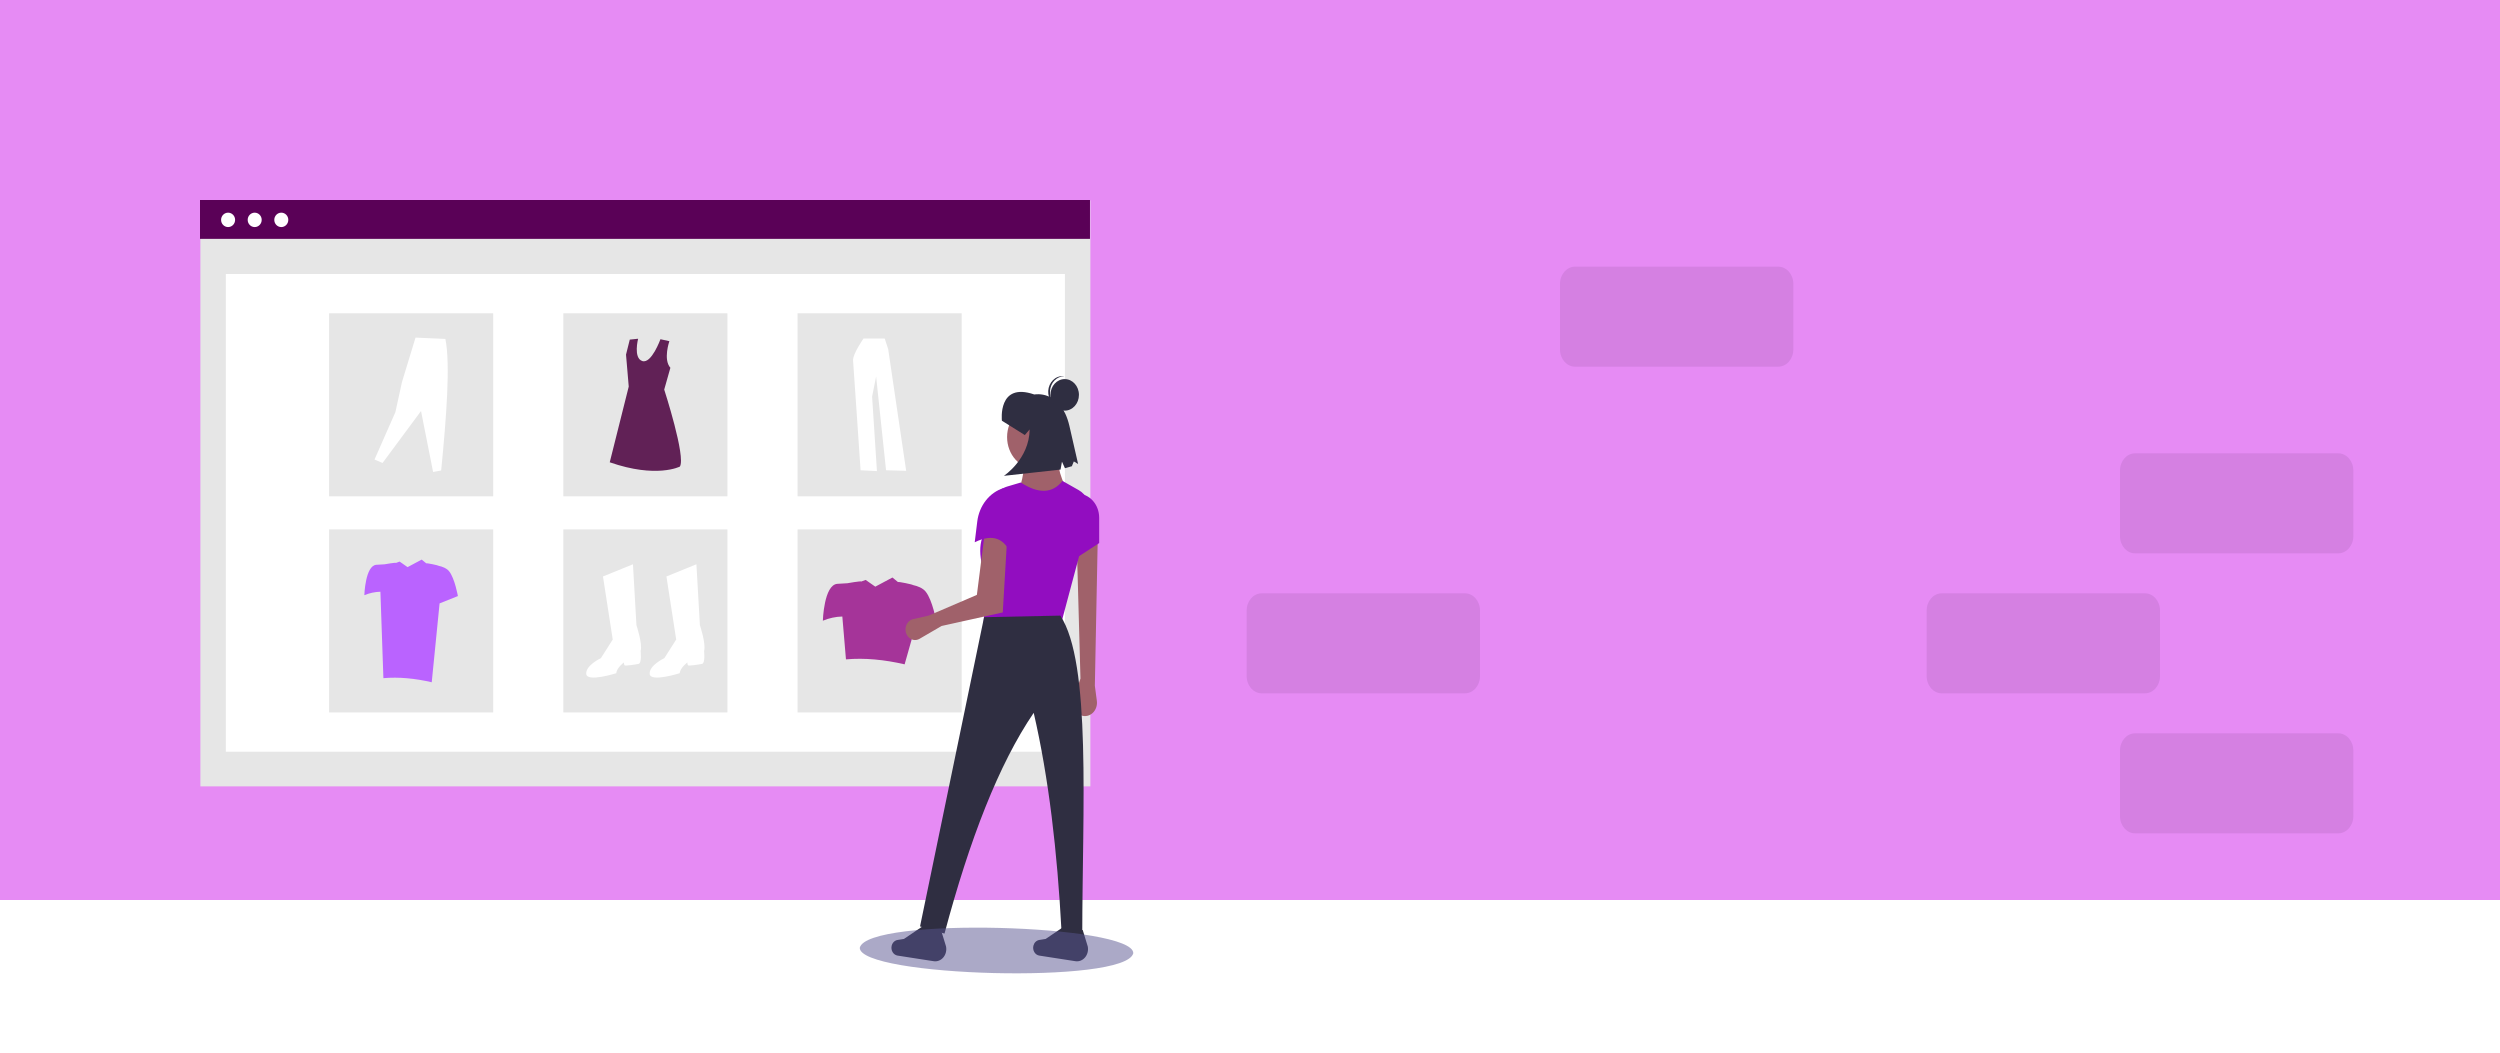 <svg width="375" height="158" viewBox="0 0 375 158" fill="none" xmlns="http://www.w3.org/2000/svg">
<rect width="375" height="158" fill="white"/>
<g opacity="0.9">
<rect width="375" height="135" fill="#E37EF3"/>
<path opacity="0.1" d="M266.738 40H236.262C235.013 40 234 41.157 234 42.585V52.415C234 53.843 235.013 55 236.262 55H266.738C267.987 55 269 53.843 269 52.415V42.585C269 41.157 267.987 40 266.738 40Z" fill="#1E0728"/>
<path opacity="0.1" d="M321.738 89H291.262C290.013 89 289 90.157 289 91.585V101.415C289 102.843 290.013 104 291.262 104H321.738C322.987 104 324 102.843 324 101.415V91.585C324 90.157 322.987 89 321.738 89Z" fill="#1E0728"/>
<path opacity="0.1" d="M350.738 68H320.262C319.013 68 318 69.157 318 70.585V80.415C318 81.843 319.013 83 320.262 83H350.738C351.987 83 353 81.843 353 80.415V70.585C353 69.157 351.987 68 350.738 68Z" fill="#1E0728"/>
<path opacity="0.1" d="M350.738 110H320.262C319.013 110 318 111.157 318 112.585V122.415C318 123.843 319.013 125 320.262 125H350.738C351.987 125 353 123.843 353 122.415V112.585C353 111.157 351.987 110 350.738 110Z" fill="#1E0728"/>
<path opacity="0.1" d="M219.738 89H189.262C188.013 89 187 90.157 187 91.585V101.415C187 102.843 188.013 104 189.262 104H219.738C220.987 104 222 102.843 222 101.415V91.585C222 90.157 220.987 89 219.738 89Z" fill="#1E0728"/>
</g>
<path d="M163.554 30.078H30.058V117.957H163.554V30.078Z" fill="#E6E6E6"/>
<path d="M159.736 41.1H33.874V112.758H159.736V41.1Z" fill="white"/>
<path d="M163.496 30H30V35.829H163.496V30Z" fill="#5A0157"/>
<path d="M34.215 34.061C34.795 34.061 35.266 33.577 35.266 32.98C35.266 32.384 34.795 31.9 34.215 31.9C33.634 31.9 33.163 32.384 33.163 32.98C33.163 33.577 33.634 34.061 34.215 34.061Z" fill="white"/>
<path d="M38.204 34.061C38.785 34.061 39.255 33.577 39.255 32.98C39.255 32.384 38.785 31.9 38.204 31.9C37.624 31.9 37.153 32.384 37.153 32.98C37.153 33.577 37.624 34.061 38.204 34.061Z" fill="white"/>
<path d="M42.194 34.061C42.775 34.061 43.245 33.577 43.245 32.98C43.245 32.384 42.775 31.9 42.194 31.9C41.614 31.9 41.143 32.384 41.143 32.98C41.143 33.577 41.614 34.061 42.194 34.061Z" fill="white"/>
<path d="M73.977 46.994H49.36V74.445H73.977V46.994Z" fill="#E6E6E6"/>
<path d="M109.113 46.994H84.496V74.445H109.113V46.994Z" fill="#E6E6E6"/>
<path d="M144.249 46.994H119.633V74.445H144.249V46.994Z" fill="#E6E6E6"/>
<path d="M73.977 79.413H49.36V106.864H73.977V79.413Z" fill="#E6E6E6"/>
<path d="M109.113 79.413H84.496V106.864H109.113V79.413Z" fill="#E6E6E6"/>
<path d="M144.249 79.413H119.633V106.864H144.249V79.413Z" fill="#E6E6E6"/>
<path d="M90.446 86.469L94.944 84.641L95.467 93.779C95.467 93.779 96.408 96.575 96.094 97.65C96.094 97.65 96.304 99.478 95.781 99.585C95.258 99.692 93.793 99.908 93.689 99.8C93.584 99.692 93.584 99.37 93.584 99.37C93.584 99.37 92.538 100.123 92.433 100.983C92.433 100.983 88.04 102.38 87.936 101.09C87.831 99.8 90.132 98.725 90.132 98.725L91.91 95.93L90.446 86.469Z" fill="white"/>
<path d="M99.965 86.469L104.462 84.641L104.985 93.779C104.985 93.779 105.927 96.575 105.613 97.65C105.613 97.65 105.822 99.478 105.299 99.585C104.776 99.692 103.312 99.908 103.207 99.8C103.103 99.692 103.103 99.37 103.103 99.37C103.103 99.37 102.057 100.123 101.952 100.983C101.952 100.983 97.559 102.38 97.454 101.09C97.35 99.8 99.651 98.725 99.651 98.725L101.429 95.93L99.965 86.469Z" fill="white"/>
<path d="M100.405 51.178C100.405 51.178 99.447 53.929 100.557 55.169L99.632 58.437C99.632 58.437 102.918 68.572 101.979 69.988C101.979 69.988 98.473 71.79 91.461 69.344L94.31 57.986L93.903 53.192L94.466 50.94L95.719 50.811C95.719 50.811 94.967 53.707 96.345 54.157C97.722 54.608 99.066 50.883 99.066 50.883L100.405 51.178Z" fill="#612156"/>
<path d="M56.177 68.935L57.385 69.443L63.153 61.651L64.966 70.798L66.175 70.572C66.95 62.686 67.582 54.642 66.806 50.838L62.329 50.64L60.297 57.303L59.308 61.82L56.177 68.935Z" fill="white"/>
<path d="M129.529 50.775C129.529 50.775 127.879 53.132 127.96 54.083C128.04 55.034 129.086 70.54 129.086 70.54L131.54 70.664L130.816 59.499L131.419 56.481L132.908 70.54L135.925 70.623L133.23 52.387L132.707 50.775L129.529 50.775Z" fill="white"/>
<path d="M138.851 88.744C138.413 88.204 137.66 87.912 136.937 87.754C136.959 87.687 134.739 87.215 134.701 87.312L133.865 86.627L131.294 87.999L129.849 86.989L129.178 87.233C129.206 87.112 127.095 87.487 127.095 87.487C126.692 87.502 126.177 87.528 125.6 87.574C123.582 87.733 123.427 93.107 123.427 93.107C124.355 92.716 125.346 92.503 126.349 92.478L126.894 98.906C129.701 98.658 132.644 98.946 135.694 99.651L137.124 94.598L140.455 93.266C140.455 93.266 139.886 90.021 138.851 88.744Z" fill="#A53499"/>
<path d="M67.362 85.684C67.001 85.239 66.381 84.998 65.785 84.868C65.803 84.812 63.974 84.424 63.943 84.504L63.253 83.939L61.135 85.07L59.945 84.237L59.392 84.439C59.414 84.339 57.675 84.648 57.675 84.648C57.343 84.66 56.919 84.682 56.444 84.719C54.781 84.851 54.653 89.278 54.653 89.278C55.418 88.957 56.234 88.781 57.061 88.76L57.51 101.724C59.822 101.521 62.248 101.758 64.76 102.338L65.939 90.507L68.684 89.41C68.684 89.41 68.215 86.736 67.362 85.684Z" fill="#BA63FF"/>
<path d="M164.228 102.86L164.527 105.123C164.568 105.43 164.543 105.743 164.455 106.038C164.368 106.333 164.219 106.601 164.022 106.822C163.824 107.042 163.583 107.208 163.317 107.308C163.052 107.407 162.769 107.436 162.491 107.393C162.222 107.352 161.964 107.243 161.738 107.076C161.512 106.908 161.322 106.686 161.184 106.426C161.046 106.166 160.963 105.875 160.941 105.575C160.919 105.275 160.958 104.972 161.056 104.691L162.07 101.784L161.531 82.179L164.66 80.864L164.228 102.86Z" fill="#A0616A"/>
<path d="M155.38 70.344C157.764 70.344 159.696 68.203 159.696 65.562C159.696 62.921 157.764 60.78 155.38 60.78C152.996 60.78 151.063 62.921 151.063 65.562C151.063 68.203 152.996 70.344 155.38 70.344Z" fill="#A0616A"/>
<path d="M160.559 74.528L152.574 74.169C153.461 72.018 153.812 69.938 153.437 67.953H158.725C158.447 69.825 159.214 72.072 160.559 74.528Z" fill="#A0616A"/>
<path d="M159.264 93.177L147.502 94.133L147.93 86.77C146.574 83.198 146.791 80.619 148.386 78.91L148.531 76.422C148.577 75.626 148.847 74.866 149.304 74.249C149.76 73.631 150.38 73.188 151.076 72.981L153.114 72.376C155.753 74.088 157.856 74.065 159.372 72.137L161.798 73.513C162.386 73.847 162.868 74.37 163.181 75.014C163.493 75.659 163.622 76.393 163.549 77.12L159.264 93.177Z" fill="#920DC0"/>
<path d="M141.244 93.894L137.923 95.826C137.639 95.991 137.313 96.045 136.998 95.981C136.682 95.916 136.396 95.736 136.184 95.469C136.018 95.26 135.905 95.007 135.855 94.735C135.806 94.463 135.822 94.181 135.901 93.917C135.981 93.654 136.122 93.418 136.31 93.234C136.498 93.05 136.726 92.924 136.971 92.868L139.301 92.34L146.531 89.232L147.718 79.907L151.063 80.864L150.416 91.862L141.244 93.894Z" fill="#A0616A"/>
<path d="M164.876 81.461L161.207 83.852L160.991 74.289L161.624 74.049C162.486 74.049 163.313 74.429 163.923 75.105C164.533 75.78 164.876 76.697 164.876 77.652V81.461Z" fill="#920DC0"/>
<path d="M162.34 140.1L159.22 139.559C158.59 127.75 157.321 116.726 155.056 106.925C149.817 114.615 145.426 125.95 141.675 140.04L138.006 138.964L147.61 92.579L159.049 92.34C163.727 99.436 162.357 121.351 162.34 140.1Z" fill="#2F2E41"/>
<path d="M140.055 144.181L134.634 143.339C134.484 143.316 134.34 143.257 134.212 143.167C134.083 143.078 133.974 142.958 133.89 142.818C133.807 142.678 133.751 142.519 133.727 142.353C133.703 142.187 133.712 142.017 133.752 141.855C133.806 141.632 133.919 141.432 134.075 141.279C134.231 141.127 134.424 141.028 134.63 140.995L135.593 140.84L138.639 138.78L141.158 139.524L141.905 141.966C141.963 142.256 141.956 142.557 141.886 142.843C141.816 143.129 141.684 143.392 141.503 143.609C141.321 143.827 141.094 143.993 140.842 144.092C140.59 144.192 140.32 144.222 140.055 144.181Z" fill="#2F2E41"/>
<path d="M161.313 144.181L155.892 143.339C155.742 143.316 155.598 143.257 155.47 143.167C155.341 143.078 155.232 142.958 155.148 142.818C155.065 142.678 155.009 142.519 154.985 142.353C154.961 142.187 154.97 142.017 155.01 141.855C155.065 141.632 155.177 141.432 155.333 141.279C155.489 141.127 155.682 141.028 155.888 140.995L156.851 140.84L159.897 138.78L162.416 139.524L163.163 141.966C163.221 142.256 163.214 142.557 163.144 142.843C163.074 143.129 162.943 143.392 162.761 143.609C162.579 143.827 162.352 143.993 162.1 144.092C161.848 144.192 161.578 144.222 161.313 144.181Z" fill="#2F2E41"/>
<path d="M151.711 83.255C150.73 80.865 149.035 79.94 146.207 81.342L146.589 78.227C146.732 77.057 147.181 75.959 147.88 75.068C148.579 74.177 149.498 73.532 150.524 73.213L151.711 83.255Z" fill="#920DC0"/>
<path d="M150.286 63.108C150.286 63.108 149.606 57.254 155.147 59.173C155.147 59.173 159.104 58.369 160.402 63.852L161.716 69.6L161.075 69.214L160.777 69.937L159.739 70.228L159.295 69.252L159.08 70.438L150.581 71.376C150.581 71.376 154.388 68.882 154.448 64.412L153.723 65.261L150.286 63.108Z" fill="#2F2E41"/>
<path d="M159.703 61.598C160.884 61.598 161.841 60.538 161.841 59.231C161.841 57.923 160.884 56.863 159.703 56.863C158.523 56.863 157.566 57.923 157.566 59.231C157.566 60.538 158.523 61.598 159.703 61.598Z" fill="#2F2E41"/>
<path d="M157.501 58.651C157.536 58.05 157.777 57.487 158.174 57.076C158.571 56.665 159.094 56.437 159.637 56.438C159.593 56.432 159.55 56.424 159.505 56.421C159.225 56.401 158.944 56.443 158.678 56.543C158.412 56.643 158.167 56.8 157.956 57.006C157.746 57.211 157.573 57.46 157.45 57.739C157.326 58.018 157.253 58.322 157.235 58.632C157.217 58.942 157.254 59.254 157.345 59.548C157.435 59.842 157.577 60.114 157.762 60.347C157.948 60.581 158.173 60.772 158.425 60.909C158.677 61.046 158.95 61.127 159.23 61.147C159.275 61.15 159.32 61.149 159.364 61.149C158.825 61.073 158.332 60.773 157.986 60.309C157.64 59.844 157.467 59.252 157.501 58.651Z" fill="#2F2E41"/>
<path d="M169.993 142.983C168.874 147.693 128.878 146.479 128.967 142.164C130.086 137.454 170.082 138.668 169.993 142.983Z" fill="#585591" fill-opacity="0.5"/>
</svg>
